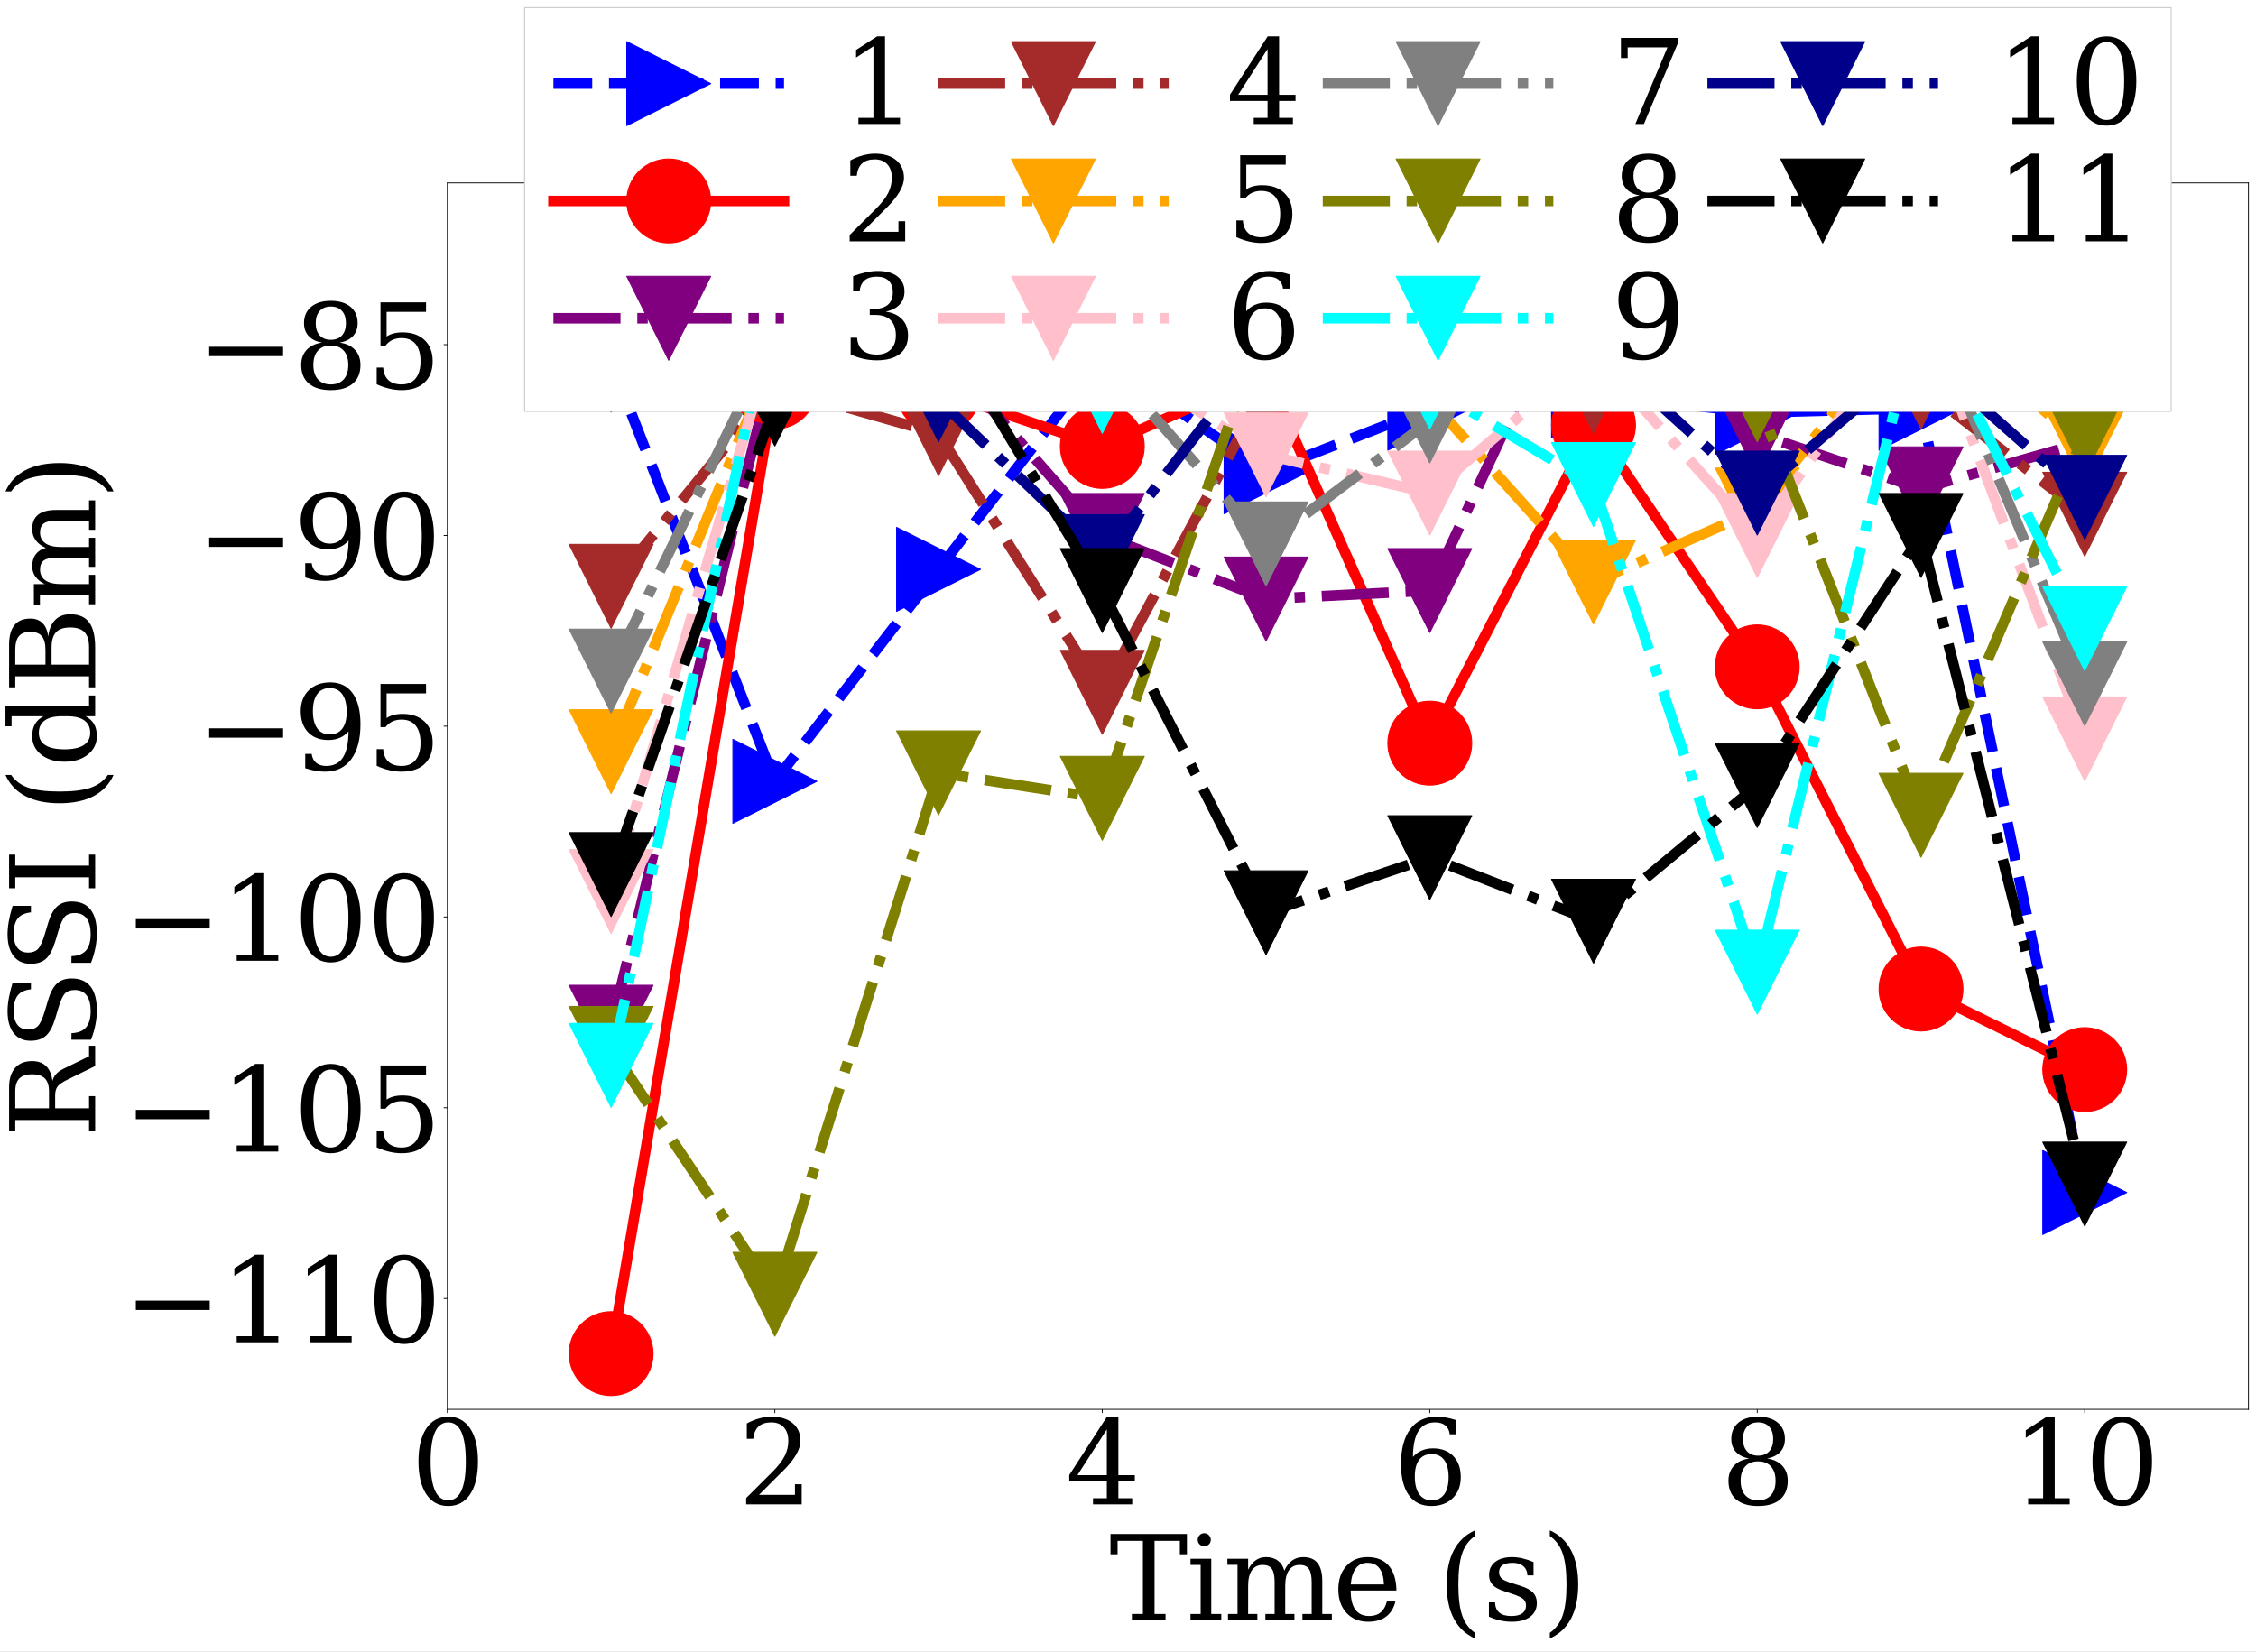 <?xml version="1.0" encoding="utf-8" standalone="no"?>
<!DOCTYPE svg PUBLIC "-//W3C//DTD SVG 1.1//EN"
  "http://www.w3.org/Graphics/SVG/1.1/DTD/svg11.dtd">
<svg xmlns:xlink="http://www.w3.org/1999/xlink" width="2152.303pt" height="1575.954pt" viewBox="0 0 2152.303 1575.954" xmlns="http://www.w3.org/2000/svg" version="1.1">
 <rect x="0" y="0" width="2152.303" height="1575.954" fill="#333333" stroke="none"/>
 <defs>
  <style type="text/css">*{stroke-linejoin: round; stroke-linecap: butt}</style>
 </defs>
 <g id="figure_1">
  <g id="patch_1">
   <path d="M 0 1575.954 
L 2152.303 1575.954 
L 2152.303 0 
L 0 0 
z
" style="fill: #ffffff; stroke: #ffffff; stroke-linejoin: miter"/>
  </g>
  <g id="axes_1">
   <g id="patch_2">
    <path d="M 426.798 1344.835 
L 2145.103 1344.835 
L 2145.103 174.554 
L 426.798 174.554 
z
" style="fill: #ffffff"/>
   </g>
   <g id="matplotlib.axis_1">
    <g id="xtick_1">
     <g id="line2d_1">
      <defs>
       <path id="m1602eb614c" d="M 0 0 
L 0 3.5 
" style="stroke: #000000; stroke-width: 0.8"/>
      </defs>
      <g>
       <use xlink:href="#m1602eb614c" x="426.798" y="1344.835" style="stroke: #000000; stroke-width: 0.8"/>
      </g>
     </g>
     <g id="text_1">
      <!-- 0 -->
      <g transform="translate(391.805 1435.418) scale(1.1 -1.1)">
       <defs>
        <path id="DejaVuSerif-30" d="M 2034 219 
Q 2513 219 2750 744 
Q 2988 1269 2988 2328 
Q 2988 3391 2750 3916 
Q 2513 4441 2034 4441 
Q 1556 4441 1318 3916 
Q 1081 3391 1081 2328 
Q 1081 1269 1318 744 
Q 1556 219 2034 219 
z
M 2034 -91 
Q 1275 -91 848 546 
Q 422 1184 422 2328 
Q 422 3475 848 4112 
Q 1275 4750 2034 4750 
Q 2797 4750 3222 4112 
Q 3647 3475 3647 2328 
Q 3647 1184 3222 546 
Q 2797 -91 2034 -91 
z
" transform="scale(0.016)"/>
       </defs>
       <use xlink:href="#DejaVuSerif-30"/>
      </g>
     </g>
    </g>
    <g id="xtick_2">
     <g id="line2d_2">
      <g>
       <use xlink:href="#m1602eb614c" x="739.218" y="1344.835" style="stroke: #000000; stroke-width: 0.8"/>
      </g>
     </g>
     <g id="text_2">
      <!-- 2 -->
      <g transform="translate(704.224 1435.418) scale(1.1 -1.1)">
       <defs>
        <path id="DejaVuSerif-32" d="M 819 3553 
L 469 3553 
L 469 4384 
Q 803 4563 1142 4656 
Q 1481 4750 1806 4750 
Q 2534 4750 2956 4397 
Q 3378 4044 3378 3438 
Q 3378 2753 2422 1800 
Q 2347 1728 2309 1691 
L 1131 513 
L 3078 513 
L 3078 1088 
L 3444 1088 
L 3444 0 
L 434 0 
L 434 341 
L 1850 1753 
Q 2319 2222 2519 2614 
Q 2719 3006 2719 3438 
Q 2719 3909 2473 4175 
Q 2228 4441 1797 4441 
Q 1350 4441 1106 4219 
Q 863 3997 819 3553 
z
" transform="scale(0.016)"/>
       </defs>
       <use xlink:href="#DejaVuSerif-32"/>
      </g>
     </g>
    </g>
    <g id="xtick_3">
     <g id="line2d_3">
      <g>
       <use xlink:href="#m1602eb614c" x="1051.637" y="1344.835" style="stroke: #000000; stroke-width: 0.8"/>
      </g>
     </g>
     <g id="text_3">
      <!-- 4 -->
      <g transform="translate(1016.643 1435.418) scale(1.1 -1.1)">
       <defs>
        <path id="DejaVuSerif-34" d="M 2234 1581 
L 2234 4063 
L 641 1581 
L 2234 1581 
z
M 3609 0 
L 1484 0 
L 1484 331 
L 2234 331 
L 2234 1247 
L 197 1247 
L 197 1588 
L 2241 4750 
L 2859 4750 
L 2859 1581 
L 3750 1581 
L 3750 1247 
L 2859 1247 
L 2859 331 
L 3609 331 
L 3609 0 
z
" transform="scale(0.016)"/>
       </defs>
       <use xlink:href="#DejaVuSerif-34"/>
      </g>
     </g>
    </g>
    <g id="xtick_4">
     <g id="line2d_4">
      <g>
       <use xlink:href="#m1602eb614c" x="1364.056" y="1344.835" style="stroke: #000000; stroke-width: 0.8"/>
      </g>
     </g>
     <g id="text_4">
      <!-- 6 -->
      <g transform="translate(1329.062 1435.418) scale(1.1 -1.1)">
       <defs>
        <path id="DejaVuSerif-36" d="M 2094 219 
Q 2534 219 2771 542 
Q 3009 866 3009 1472 
Q 3009 2078 2771 2401 
Q 2534 2725 2094 2725 
Q 1647 2725 1412 2412 
Q 1178 2100 1178 1509 
Q 1178 888 1415 553 
Q 1653 219 2094 219 
z
M 1075 2569 
Q 1288 2803 1556 2918 
Q 1825 3034 2163 3034 
Q 2859 3034 3264 2615 
Q 3669 2197 3669 1472 
Q 3669 763 3233 336 
Q 2797 -91 2069 -91 
Q 1278 -91 853 498 
Q 428 1088 428 2181 
Q 428 3406 931 4078 
Q 1434 4750 2350 4750 
Q 2597 4750 2869 4703 
Q 3141 4656 3425 4563 
L 3425 3794 
L 3072 3794 
Q 3034 4109 2831 4275 
Q 2628 4441 2284 4441 
Q 1678 4441 1381 3981 
Q 1084 3522 1075 2569 
z
" transform="scale(0.016)"/>
       </defs>
       <use xlink:href="#DejaVuSerif-36"/>
      </g>
     </g>
    </g>
    <g id="xtick_5">
     <g id="line2d_5">
      <g>
       <use xlink:href="#m1602eb614c" x="1676.475" y="1344.835" style="stroke: #000000; stroke-width: 0.8"/>
      </g>
     </g>
     <g id="text_5">
      <!-- 8 -->
      <g transform="translate(1641.481 1435.418) scale(1.1 -1.1)">
       <defs>
        <path id="DejaVuSerif-38" d="M 2981 1275 
Q 2981 1775 2732 2051 
Q 2484 2328 2034 2328 
Q 1584 2328 1336 2051 
Q 1088 1775 1088 1275 
Q 1088 772 1336 495 
Q 1584 219 2034 219 
Q 2484 219 2732 495 
Q 2981 772 2981 1275 
z
M 2853 3541 
Q 2853 3966 2637 4203 
Q 2422 4441 2034 4441 
Q 1650 4441 1433 4203 
Q 1216 3966 1216 3541 
Q 1216 3113 1433 2875 
Q 1650 2638 2034 2638 
Q 2422 2638 2637 2875 
Q 2853 3113 2853 3541 
z
M 2516 2484 
Q 3047 2413 3344 2092 
Q 3641 1772 3641 1275 
Q 3641 619 3225 264 
Q 2809 -91 2034 -91 
Q 1263 -91 845 264 
Q 428 619 428 1275 
Q 428 1772 725 2092 
Q 1022 2413 1556 2484 
Q 1084 2569 832 2842 
Q 581 3116 581 3541 
Q 581 4103 968 4426 
Q 1356 4750 2034 4750 
Q 2713 4750 3100 4426 
Q 3488 4103 3488 3541 
Q 3488 3116 3236 2842 
Q 2984 2569 2516 2484 
z
" transform="scale(0.016)"/>
       </defs>
       <use xlink:href="#DejaVuSerif-38"/>
      </g>
     </g>
    </g>
    <g id="xtick_6">
     <g id="line2d_6">
      <g>
       <use xlink:href="#m1602eb614c" x="1988.894" y="1344.835" style="stroke: #000000; stroke-width: 0.8"/>
      </g>
     </g>
     <g id="text_6">
      <!-- 10 -->
      <g transform="translate(1918.906 1435.418) scale(1.1 -1.1)">
       <defs>
        <path id="DejaVuSerif-31" d="M 909 0 
L 909 331 
L 1722 331 
L 1722 4213 
L 781 3603 
L 781 4013 
L 1919 4750 
L 2350 4750 
L 2350 331 
L 3163 331 
L 3163 0 
L 909 0 
z
" transform="scale(0.016)"/>
       </defs>
       <use xlink:href="#DejaVuSerif-31"/>
       <use xlink:href="#DejaVuSerif-30" x="63.623"/>
      </g>
     </g>
    </g>
    <g id="text_7">
     <!-- Time (s) -->
     <g transform="translate(1058.345 1545.878) scale(1.1 -1.1)">
      <defs>
       <path id="DejaVuSerif-54" d="M 1222 0 
L 1222 331 
L 1819 331 
L 1819 4294 
L 447 4294 
L 447 3566 
L 63 3566 
L 63 4666 
L 4206 4666 
L 4206 3566 
L 3822 3566 
L 3822 4294 
L 2450 4294 
L 2450 331 
L 3047 331 
L 3047 0 
L 1222 0 
z
" transform="scale(0.016)"/>
       <path id="DejaVuSerif-69" d="M 622 4353 
Q 622 4497 726 4603 
Q 831 4709 978 4709 
Q 1122 4709 1226 4603 
Q 1331 4497 1331 4353 
Q 1331 4206 1228 4103 
Q 1125 4000 978 4000 
Q 831 4000 726 4103 
Q 622 4206 622 4353 
z
M 1356 331 
L 1900 331 
L 1900 0 
L 231 0 
L 231 331 
L 781 331 
L 781 2988 
L 231 2988 
L 231 3322 
L 1356 3322 
L 1356 331 
z
" transform="scale(0.016)"/>
       <path id="DejaVuSerif-6d" d="M 3316 2675 
Q 3481 3041 3739 3227 
Q 3997 3413 4341 3413 
Q 4863 3413 5119 3089 
Q 5375 2766 5375 2113 
L 5375 331 
L 5894 331 
L 5894 0 
L 4300 0 
L 4300 331 
L 4800 331 
L 4800 2047 
Q 4800 2556 4650 2772 
Q 4500 2988 4153 2988 
Q 3769 2988 3567 2697 
Q 3366 2406 3366 1850 
L 3366 331 
L 3866 331 
L 3866 0 
L 2291 0 
L 2291 331 
L 2791 331 
L 2791 2069 
Q 2791 2566 2641 2777 
Q 2491 2988 2144 2988 
Q 1759 2988 1557 2697 
Q 1356 2406 1356 1850 
L 1356 331 
L 1856 331 
L 1856 0 
L 263 0 
L 263 331 
L 781 331 
L 781 2994 
L 231 2994 
L 231 3322 
L 1356 3322 
L 1356 2731 
Q 1516 3063 1762 3238 
Q 2009 3413 2322 3413 
Q 2709 3413 2968 3220 
Q 3228 3028 3316 2675 
z
" transform="scale(0.016)"/>
       <path id="DejaVuSerif-65" d="M 3469 1600 
L 991 1600 
L 991 1575 
Q 991 903 1244 561 
Q 1497 219 1991 219 
Q 2369 219 2611 417 
Q 2853 616 2950 1006 
L 3413 1006 
Q 3275 459 2904 184 
Q 2534 -91 1931 -91 
Q 1203 -91 761 389 
Q 319 869 319 1663 
Q 319 2450 753 2931 
Q 1188 3413 1894 3413 
Q 2647 3413 3050 2948 
Q 3453 2484 3469 1600 
z
M 2791 1931 
Q 2772 2513 2545 2808 
Q 2319 3103 1894 3103 
Q 1497 3103 1269 2806 
Q 1041 2509 991 1931 
L 2791 1931 
z
" transform="scale(0.016)"/>
       <path id="DejaVuSerif-20" transform="scale(0.016)"/>
       <path id="DejaVuSerif-28" d="M 2041 -997 
Q 1281 -656 893 83 
Q 506 822 506 1931 
Q 506 3044 893 3783 
Q 1281 4522 2041 4863 
L 2041 4556 
Q 1559 4225 1350 3623 
Q 1141 3022 1141 1931 
Q 1141 844 1350 242 
Q 1559 -359 2041 -691 
L 2041 -997 
z
" transform="scale(0.016)"/>
       <path id="DejaVuSerif-73" d="M 359 184 
L 359 959 
L 691 959 
Q 703 588 923 403 
Q 1144 219 1575 219 
Q 1963 219 2166 364 
Q 2369 509 2369 788 
Q 2369 1006 2220 1140 
Q 2072 1275 1594 1428 
L 1178 1569 
Q 750 1706 558 1912 
Q 366 2119 366 2438 
Q 366 2894 700 3153 
Q 1034 3413 1625 3413 
Q 1888 3413 2178 3344 
Q 2469 3275 2778 3144 
L 2778 2419 
L 2447 2419 
Q 2434 2741 2221 2922 
Q 2009 3103 1644 3103 
Q 1281 3103 1095 2975 
Q 909 2847 909 2591 
Q 909 2381 1050 2254 
Q 1191 2128 1613 1997 
L 2069 1856 
Q 2541 1709 2748 1489 
Q 2956 1269 2956 922 
Q 2956 450 2595 179 
Q 2234 -91 1600 -91 
Q 1278 -91 972 -22 
Q 666 47 359 184 
z
" transform="scale(0.016)"/>
       <path id="DejaVuSerif-29" d="M 453 -997 
L 453 -691 
Q 934 -359 1145 242 
Q 1356 844 1356 1931 
Q 1356 3022 1145 3623 
Q 934 4225 453 4556 
L 453 4863 
Q 1216 4522 1603 3783 
Q 1991 3044 1991 1931 
Q 1991 822 1603 83 
Q 1216 -656 453 -997 
z
" transform="scale(0.016)"/>
      </defs>
      <use xlink:href="#DejaVuSerif-54"/>
      <use xlink:href="#DejaVuSerif-69" x="66.699"/>
      <use xlink:href="#DejaVuSerif-6d" x="98.682"/>
      <use xlink:href="#DejaVuSerif-65" x="193.506"/>
      <use xlink:href="#DejaVuSerif-20" x="252.686"/>
      <use xlink:href="#DejaVuSerif-28" x="284.473"/>
      <use xlink:href="#DejaVuSerif-73" x="323.486"/>
      <use xlink:href="#DejaVuSerif-29" x="374.805"/>
     </g>
    </g>
   </g>
   <g id="matplotlib.axis_2">
    <g id="ytick_1">
     <g id="line2d_7">
      <defs>
       <path id="m11d3e3a247" d="M 0 0 
L -3.5 0 
" style="stroke: #000000; stroke-width: 0.8"/>
      </defs>
      <g>
       <use xlink:href="#m11d3e3a247" x="426.798" y="1239.053" style="stroke: #000000; stroke-width: 0.8"/>
      </g>
     </g>
     <g id="text_8">
      <!-- −110 -->
      <g transform="translate(117.659 1280.844) scale(1.1 -1.1)">
       <defs>
        <path id="DejaVuSerif-2212" d="M 678 2259 
L 4684 2259 
L 4684 1753 
L 678 1753 
L 678 2259 
z
" transform="scale(0.016)"/>
       </defs>
       <use xlink:href="#DejaVuSerif-2212"/>
       <use xlink:href="#DejaVuSerif-31" x="83.789"/>
       <use xlink:href="#DejaVuSerif-31" x="147.412"/>
       <use xlink:href="#DejaVuSerif-30" x="211.035"/>
      </g>
     </g>
    </g>
    <g id="ytick_2">
     <g id="line2d_8">
      <g>
       <use xlink:href="#m11d3e3a247" x="426.798" y="1057.018" style="stroke: #000000; stroke-width: 0.8"/>
      </g>
     </g>
     <g id="text_9">
      <!-- −105 -->
      <g transform="translate(117.659 1098.81) scale(1.1 -1.1)">
       <defs>
        <path id="DejaVuSerif-35" d="M 3219 4666 
L 3219 4153 
L 1081 4153 
L 1081 2816 
Q 1244 2928 1461 2984 
Q 1678 3041 1947 3041 
Q 2703 3041 3140 2622 
Q 3578 2203 3578 1478 
Q 3578 738 3136 323 
Q 2694 -91 1894 -91 
Q 1572 -91 1234 -12 
Q 897 66 544 225 
L 544 1131 
L 897 1131 
Q 925 688 1179 453 
Q 1434 219 1894 219 
Q 2388 219 2653 544 
Q 2919 869 2919 1478 
Q 2919 2084 2655 2407 
Q 2391 2731 1894 2731 
Q 1613 2731 1398 2631 
Q 1184 2531 1019 2322 
L 750 2322 
L 750 4666 
L 3219 4666 
z
" transform="scale(0.016)"/>
       </defs>
       <use xlink:href="#DejaVuSerif-2212"/>
       <use xlink:href="#DejaVuSerif-31" x="83.789"/>
       <use xlink:href="#DejaVuSerif-30" x="147.412"/>
       <use xlink:href="#DejaVuSerif-35" x="211.035"/>
      </g>
     </g>
    </g>
    <g id="ytick_3">
     <g id="line2d_9">
      <g>
       <use xlink:href="#m11d3e3a247" x="426.798" y="874.983" style="stroke: #000000; stroke-width: 0.8"/>
      </g>
     </g>
     <g id="text_10">
      <!-- −100 -->
      <g transform="translate(117.659 916.775) scale(1.1 -1.1)">
       <use xlink:href="#DejaVuSerif-2212"/>
       <use xlink:href="#DejaVuSerif-31" x="83.789"/>
       <use xlink:href="#DejaVuSerif-30" x="147.412"/>
       <use xlink:href="#DejaVuSerif-30" x="211.035"/>
      </g>
     </g>
    </g>
    <g id="ytick_4">
     <g id="line2d_10">
      <g>
       <use xlink:href="#m11d3e3a247" x="426.798" y="692.948" style="stroke: #000000; stroke-width: 0.8"/>
      </g>
     </g>
     <g id="text_11">
      <!-- −95 -->
      <g transform="translate(187.647 734.74) scale(1.1 -1.1)">
       <defs>
        <path id="DejaVuSerif-39" d="M 2994 2091 
Q 2784 1856 2512 1740 
Q 2241 1625 1900 1625 
Q 1206 1625 804 2044 
Q 403 2463 403 3188 
Q 403 3897 839 4323 
Q 1275 4750 2003 4750 
Q 2794 4750 3217 4161 
Q 3641 3572 3641 2478 
Q 3641 1253 3137 581 
Q 2634 -91 1722 -91 
Q 1475 -91 1203 -44 
Q 931 3 647 97 
L 647 872 
L 997 872 
Q 1038 556 1241 387 
Q 1444 219 1784 219 
Q 2391 219 2687 676 
Q 2984 1134 2994 2091 
z
M 1978 4441 
Q 1534 4441 1298 4117 
Q 1063 3794 1063 3188 
Q 1063 2581 1298 2256 
Q 1534 1931 1978 1931 
Q 2422 1931 2658 2245 
Q 2894 2559 2894 3150 
Q 2894 3772 2656 4106 
Q 2419 4441 1978 4441 
z
" transform="scale(0.016)"/>
       </defs>
       <use xlink:href="#DejaVuSerif-2212"/>
       <use xlink:href="#DejaVuSerif-39" x="83.789"/>
       <use xlink:href="#DejaVuSerif-35" x="147.412"/>
      </g>
     </g>
    </g>
    <g id="ytick_5">
     <g id="line2d_11">
      <g>
       <use xlink:href="#m11d3e3a247" x="426.798" y="510.914" style="stroke: #000000; stroke-width: 0.8"/>
      </g>
     </g>
     <g id="text_12">
      <!-- −90 -->
      <g transform="translate(187.647 552.705) scale(1.1 -1.1)">
       <use xlink:href="#DejaVuSerif-2212"/>
       <use xlink:href="#DejaVuSerif-39" x="83.789"/>
       <use xlink:href="#DejaVuSerif-30" x="147.412"/>
      </g>
     </g>
    </g>
    <g id="ytick_6">
     <g id="line2d_12">
      <g>
       <use xlink:href="#m11d3e3a247" x="426.798" y="328.879" style="stroke: #000000; stroke-width: 0.8"/>
      </g>
     </g>
     <g id="text_13">
      <!-- −85 -->
      <g transform="translate(187.647 370.67) scale(1.1 -1.1)">
       <use xlink:href="#DejaVuSerif-2212"/>
       <use xlink:href="#DejaVuSerif-38" x="83.789"/>
       <use xlink:href="#DejaVuSerif-35" x="147.412"/>
      </g>
     </g>
    </g>
    <g id="text_14">
     <!-- RSSI (dBm) -->
     <g transform="translate(90.783 1085.398) rotate(-90) scale(1.1 -1.1)">
      <defs>
       <path id="DejaVuSerif-52" d="M 3066 2316 
Q 3284 2256 3442 2114 
Q 3600 1972 3725 1716 
L 4403 331 
L 4972 331 
L 4972 0 
L 3872 0 
L 3144 1484 
Q 2934 1916 2759 2042 
Q 2584 2169 2278 2169 
L 1581 2169 
L 1581 331 
L 2241 331 
L 2241 0 
L 353 0 
L 353 331 
L 947 331 
L 947 4331 
L 353 4331 
L 353 4666 
L 2719 4666 
Q 3400 4666 3770 4341 
Q 4141 4016 4141 3419 
Q 4141 2938 3870 2661 
Q 3600 2384 3066 2316 
z
M 1581 2503 
L 2503 2503 
Q 2975 2503 3200 2726 
Q 3425 2950 3425 3419 
Q 3425 3888 3200 4109 
Q 2975 4331 2503 4331 
L 1581 4331 
L 1581 2503 
z
" transform="scale(0.016)"/>
       <path id="DejaVuSerif-53" d="M 594 225 
L 594 1288 
L 953 1284 
Q 969 753 1261 498 
Q 1553 244 2150 244 
Q 2706 244 2998 464 
Q 3291 684 3291 1106 
Q 3291 1444 3114 1625 
Q 2938 1806 2369 1978 
L 1753 2163 
Q 1084 2366 811 2669 
Q 538 2972 538 3500 
Q 538 4094 959 4422 
Q 1381 4750 2144 4750 
Q 2469 4750 2856 4679 
Q 3244 4609 3681 4475 
L 3681 3481 
L 3328 3481 
Q 3275 3975 2998 4195 
Q 2722 4416 2156 4416 
Q 1663 4416 1405 4214 
Q 1147 4013 1147 3628 
Q 1147 3294 1340 3103 
Q 1534 2913 2163 2725 
L 2741 2553 
Q 3375 2363 3645 2067 
Q 3916 1772 3916 1275 
Q 3916 597 3481 253 
Q 3047 -91 2188 -91 
Q 1803 -91 1404 -12 
Q 1006 66 594 225 
z
" transform="scale(0.016)"/>
       <path id="DejaVuSerif-49" d="M 1581 331 
L 2175 331 
L 2175 0 
L 353 0 
L 353 331 
L 947 331 
L 947 4331 
L 353 4331 
L 353 4666 
L 2175 4666 
L 2175 4331 
L 1581 4331 
L 1581 331 
z
" transform="scale(0.016)"/>
       <path id="DejaVuSerif-64" d="M 3359 331 
L 3909 331 
L 3909 0 
L 2784 0 
L 2784 519 
Q 2616 206 2355 57 
Q 2094 -91 1709 -91 
Q 1097 -91 708 395 
Q 319 881 319 1663 
Q 319 2444 706 2928 
Q 1094 3413 1709 3413 
Q 2094 3413 2355 3264 
Q 2616 3116 2784 2803 
L 2784 4531 
L 2241 4531 
L 2241 4863 
L 3359 4863 
L 3359 331 
z
M 2784 1497 
L 2784 1825 
Q 2784 2422 2554 2737 
Q 2325 3053 1888 3053 
Q 1444 3053 1217 2703 
Q 991 2353 991 1663 
Q 991 975 1217 622 
Q 1444 269 1888 269 
Q 2325 269 2554 583 
Q 2784 897 2784 1497 
z
" transform="scale(0.016)"/>
       <path id="DejaVuSerif-42" d="M 1581 331 
L 2516 331 
Q 3078 331 3337 575 
Q 3597 819 3597 1350 
Q 3597 1878 3339 2120 
Q 3081 2363 2516 2363 
L 1581 2363 
L 1581 331 
z
M 1581 2694 
L 2375 2694 
Q 2888 2694 3123 2891 
Q 3359 3088 3359 3513 
Q 3359 3941 3123 4136 
Q 2888 4331 2375 4331 
L 1581 4331 
L 1581 2694 
z
M 353 0 
L 353 331 
L 947 331 
L 947 4331 
L 353 4331 
L 353 4666 
L 2656 4666 
Q 3363 4666 3720 4377 
Q 4078 4088 4078 3513 
Q 4078 3097 3829 2850 
Q 3581 2603 3103 2547 
Q 3697 2472 4005 2167 
Q 4313 1863 4313 1350 
Q 4313 656 3875 328 
Q 3438 0 2509 0 
L 353 0 
z
" transform="scale(0.016)"/>
      </defs>
      <use xlink:href="#DejaVuSerif-52"/>
      <use xlink:href="#DejaVuSerif-53" x="75.293"/>
      <use xlink:href="#DejaVuSerif-53" x="142.049"/>
      <use xlink:href="#DejaVuSerif-49" x="210.555"/>
      <use xlink:href="#DejaVuSerif-20" x="250.057"/>
      <use xlink:href="#DejaVuSerif-28" x="281.844"/>
      <use xlink:href="#DejaVuSerif-64" x="320.857"/>
      <use xlink:href="#DejaVuSerif-42" x="384.871"/>
      <use xlink:href="#DejaVuSerif-6d" x="458.357"/>
      <use xlink:href="#DejaVuSerif-29" x="553.182"/>
     </g>
    </g>
   </g>
   <g id="line2d_13">
    <path d="M 583.008 345.06 
L 739.218 745.536 
L 895.427 543.275 
L 1051.637 341.014 
L 1207.846 450.235 
L 1364.056 389.557 
L 1520.265 377.421 
L 1676.475 393.602 
L 1832.684 389.557 
L 1988.894 1137.922 
" clip-path="url(#p95c61afa05)" style="fill: none; stroke-dasharray: 37,16; stroke-dashoffset: 0; stroke: #0000ff; stroke-width: 10"/>
    <defs>
     <path id="m674e0b5cef" d="M 40 0 
L -40 -40 
L -40 40 
z
" style="stroke: #0000ff; stroke-linejoin: miter"/>
    </defs>
    <g clip-path="url(#p95c61afa05)">
     <use xlink:href="#m674e0b5cef" x="583.008" y="345.06" style="fill: #0000ff; stroke: #0000ff; stroke-linejoin: miter"/>
     <use xlink:href="#m674e0b5cef" x="739.218" y="745.536" style="fill: #0000ff; stroke: #0000ff; stroke-linejoin: miter"/>
     <use xlink:href="#m674e0b5cef" x="895.427" y="543.275" style="fill: #0000ff; stroke: #0000ff; stroke-linejoin: miter"/>
     <use xlink:href="#m674e0b5cef" x="1051.637" y="341.014" style="fill: #0000ff; stroke: #0000ff; stroke-linejoin: miter"/>
     <use xlink:href="#m674e0b5cef" x="1207.846" y="450.235" style="fill: #0000ff; stroke: #0000ff; stroke-linejoin: miter"/>
     <use xlink:href="#m674e0b5cef" x="1364.056" y="389.557" style="fill: #0000ff; stroke: #0000ff; stroke-linejoin: miter"/>
     <use xlink:href="#m674e0b5cef" x="1520.265" y="377.421" style="fill: #0000ff; stroke: #0000ff; stroke-linejoin: miter"/>
     <use xlink:href="#m674e0b5cef" x="1676.475" y="393.602" style="fill: #0000ff; stroke: #0000ff; stroke-linejoin: miter"/>
     <use xlink:href="#m674e0b5cef" x="1832.684" y="389.557" style="fill: #0000ff; stroke: #0000ff; stroke-linejoin: miter"/>
     <use xlink:href="#m674e0b5cef" x="1988.894" y="1137.922" style="fill: #0000ff; stroke: #0000ff; stroke-linejoin: miter"/>
    </g>
   </g>
   <g id="line2d_14">
    <path d="M 583.008 1291.641 
L 739.218 369.331 
L 895.427 373.376 
L 1051.637 425.964 
L 1207.846 357.195 
L 1364.056 709.129 
L 1520.265 405.738 
L 1676.475 636.315 
L 1832.684 943.752 
L 1988.894 1020.611 
" clip-path="url(#p95c61afa05)" style="fill: none; stroke: #ff0000; stroke-width: 10; stroke-linecap: square"/>
    <defs>
     <path id="m186d0e078c" d="M 0 40 
C 10.608 40 20.783 35.785 28.284 28.284 
C 35.785 20.783 40 10.608 40 0 
C 40 -10.608 35.785 -20.783 28.284 -28.284 
C 20.783 -35.785 10.608 -40 0 -40 
C -10.608 -40 -20.783 -35.785 -28.284 -28.284 
C -35.785 -20.783 -40 -10.608 -40 0 
C -40 10.608 -35.785 20.783 -28.284 28.284 
C -20.783 35.785 -10.608 40 0 40 
z
" style="stroke: #ff0000"/>
    </defs>
    <g clip-path="url(#p95c61afa05)">
     <use xlink:href="#m186d0e078c" x="583.008" y="1291.641" style="fill: #ff0000; stroke: #ff0000"/>
     <use xlink:href="#m186d0e078c" x="739.218" y="369.331" style="fill: #ff0000; stroke: #ff0000"/>
     <use xlink:href="#m186d0e078c" x="895.427" y="373.376" style="fill: #ff0000; stroke: #ff0000"/>
     <use xlink:href="#m186d0e078c" x="1051.637" y="425.964" style="fill: #ff0000; stroke: #ff0000"/>
     <use xlink:href="#m186d0e078c" x="1207.846" y="357.195" style="fill: #ff0000; stroke: #ff0000"/>
     <use xlink:href="#m186d0e078c" x="1364.056" y="709.129" style="fill: #ff0000; stroke: #ff0000"/>
     <use xlink:href="#m186d0e078c" x="1520.265" y="405.738" style="fill: #ff0000; stroke: #ff0000"/>
     <use xlink:href="#m186d0e078c" x="1676.475" y="636.315" style="fill: #ff0000; stroke: #ff0000"/>
     <use xlink:href="#m186d0e078c" x="1832.684" y="943.752" style="fill: #ff0000; stroke: #ff0000"/>
     <use xlink:href="#m186d0e078c" x="1988.894" y="1020.611" style="fill: #ff0000; stroke: #ff0000"/>
    </g>
   </g>
   <g id="line2d_15">
    <path d="M 583.008 980.159 
L 739.218 341.014 
L 895.427 332.924 
L 1051.637 510.914 
L 1207.846 571.592 
L 1364.056 563.501 
L 1520.265 227.748 
L 1676.475 413.828 
L 1832.684 466.416 
L 1988.894 421.919 
" clip-path="url(#p95c61afa05)" style="fill: none; stroke-dasharray: 64,16,10,16; stroke-dashoffset: 0; stroke: #800080; stroke-width: 10"/>
    <defs>
     <path id="mca05460247" d="M -0 40 
L 40 -40 
L -40 -40 
z
" style="stroke: #800080; stroke-linejoin: miter"/>
    </defs>
    <g clip-path="url(#p95c61afa05)">
     <use xlink:href="#mca05460247" x="583.008" y="980.159" style="fill: #800080; stroke: #800080; stroke-linejoin: miter"/>
     <use xlink:href="#mca05460247" x="739.218" y="341.014" style="fill: #800080; stroke: #800080; stroke-linejoin: miter"/>
     <use xlink:href="#mca05460247" x="895.427" y="332.924" style="fill: #800080; stroke: #800080; stroke-linejoin: miter"/>
     <use xlink:href="#mca05460247" x="1051.637" y="510.914" style="fill: #800080; stroke: #800080; stroke-linejoin: miter"/>
     <use xlink:href="#mca05460247" x="1207.846" y="571.592" style="fill: #800080; stroke: #800080; stroke-linejoin: miter"/>
     <use xlink:href="#mca05460247" x="1364.056" y="563.501" style="fill: #800080; stroke: #800080; stroke-linejoin: miter"/>
     <use xlink:href="#mca05460247" x="1520.265" y="227.748" style="fill: #800080; stroke: #800080; stroke-linejoin: miter"/>
     <use xlink:href="#mca05460247" x="1676.475" y="413.828" style="fill: #800080; stroke: #800080; stroke-linejoin: miter"/>
     <use xlink:href="#mca05460247" x="1832.684" y="466.416" style="fill: #800080; stroke: #800080; stroke-linejoin: miter"/>
     <use xlink:href="#mca05460247" x="1988.894" y="421.919" style="fill: #800080; stroke: #800080; stroke-linejoin: miter"/>
    </g>
   </g>
   <g id="line2d_16">
    <path d="M 583.008 559.456 
L 739.218 369.331 
L 895.427 413.828 
L 1051.637 660.587 
L 1207.846 369.331 
L 1364.056 373.376 
L 1520.265 373.376 
L 1676.475 361.24 
L 1832.684 369.331 
L 1988.894 490.687 
" clip-path="url(#p95c61afa05)" style="fill: none; stroke-dasharray: 64,16,10,16; stroke-dashoffset: 0; stroke: #a52a2a; stroke-width: 10"/>
    <defs>
     <path id="m151a2467e7" d="M -0 40 
L 40 -40 
L -40 -40 
z
" style="stroke: #a52a2a; stroke-linejoin: miter"/>
    </defs>
    <g clip-path="url(#p95c61afa05)">
     <use xlink:href="#m151a2467e7" x="583.008" y="559.456" style="fill: #a52a2a; stroke: #a52a2a; stroke-linejoin: miter"/>
     <use xlink:href="#m151a2467e7" x="739.218" y="369.331" style="fill: #a52a2a; stroke: #a52a2a; stroke-linejoin: miter"/>
     <use xlink:href="#m151a2467e7" x="895.427" y="413.828" style="fill: #a52a2a; stroke: #a52a2a; stroke-linejoin: miter"/>
     <use xlink:href="#m151a2467e7" x="1051.637" y="660.587" style="fill: #a52a2a; stroke: #a52a2a; stroke-linejoin: miter"/>
     <use xlink:href="#m151a2467e7" x="1207.846" y="369.331" style="fill: #a52a2a; stroke: #a52a2a; stroke-linejoin: miter"/>
     <use xlink:href="#m151a2467e7" x="1364.056" y="373.376" style="fill: #a52a2a; stroke: #a52a2a; stroke-linejoin: miter"/>
     <use xlink:href="#m151a2467e7" x="1520.265" y="373.376" style="fill: #a52a2a; stroke: #a52a2a; stroke-linejoin: miter"/>
     <use xlink:href="#m151a2467e7" x="1676.475" y="361.24" style="fill: #a52a2a; stroke: #a52a2a; stroke-linejoin: miter"/>
     <use xlink:href="#m151a2467e7" x="1832.684" y="369.331" style="fill: #a52a2a; stroke: #a52a2a; stroke-linejoin: miter"/>
     <use xlink:href="#m151a2467e7" x="1988.894" y="490.687" style="fill: #a52a2a; stroke: #a52a2a; stroke-linejoin: miter"/>
    </g>
   </g>
   <g id="line2d_17">
    <path d="M 583.008 717.22 
L 739.218 336.969 
L 895.427 312.698 
L 1051.637 256.065 
L 1207.846 308.653 
L 1364.056 381.467 
L 1520.265 555.411 
L 1676.475 486.642 
L 1832.684 288.426 
L 1988.894 425.964 
" clip-path="url(#p95c61afa05)" style="fill: none; stroke-dasharray: 64,16,10,16; stroke-dashoffset: 0; stroke: #ffa500; stroke-width: 10"/>
    <defs>
     <path id="m6be1ae0330" d="M -0 40 
L 40 -40 
L -40 -40 
z
" style="stroke: #ffa500; stroke-linejoin: miter"/>
    </defs>
    <g clip-path="url(#p95c61afa05)">
     <use xlink:href="#m6be1ae0330" x="583.008" y="717.22" style="fill: #ffa500; stroke: #ffa500; stroke-linejoin: miter"/>
     <use xlink:href="#m6be1ae0330" x="739.218" y="336.969" style="fill: #ffa500; stroke: #ffa500; stroke-linejoin: miter"/>
     <use xlink:href="#m6be1ae0330" x="895.427" y="312.698" style="fill: #ffa500; stroke: #ffa500; stroke-linejoin: miter"/>
     <use xlink:href="#m6be1ae0330" x="1051.637" y="256.065" style="fill: #ffa500; stroke: #ffa500; stroke-linejoin: miter"/>
     <use xlink:href="#m6be1ae0330" x="1207.846" y="308.653" style="fill: #ffa500; stroke: #ffa500; stroke-linejoin: miter"/>
     <use xlink:href="#m6be1ae0330" x="1364.056" y="381.467" style="fill: #ffa500; stroke: #ffa500; stroke-linejoin: miter"/>
     <use xlink:href="#m6be1ae0330" x="1520.265" y="555.411" style="fill: #ffa500; stroke: #ffa500; stroke-linejoin: miter"/>
     <use xlink:href="#m6be1ae0330" x="1676.475" y="486.642" style="fill: #ffa500; stroke: #ffa500; stroke-linejoin: miter"/>
     <use xlink:href="#m6be1ae0330" x="1832.684" y="288.426" style="fill: #ffa500; stroke: #ffa500; stroke-linejoin: miter"/>
     <use xlink:href="#m6be1ae0330" x="1988.894" y="425.964" style="fill: #ffa500; stroke: #ffa500; stroke-linejoin: miter"/>
    </g>
   </g>
   <g id="line2d_18">
    <path d="M 583.008 850.712 
L 739.218 316.743 
L 895.427 252.02 
L 1051.637 332.924 
L 1207.846 434.054 
L 1364.056 470.461 
L 1520.265 336.969 
L 1676.475 510.914 
L 1832.684 288.426 
L 1988.894 705.084 
" clip-path="url(#p95c61afa05)" style="fill: none; stroke-dasharray: 64,16,10,16; stroke-dashoffset: 0; stroke: #ffc0cb; stroke-width: 10"/>
    <defs>
     <path id="mb8629e2ecd" d="M -0 40 
L 40 -40 
L -40 -40 
z
" style="stroke: #ffc0cb; stroke-linejoin: miter"/>
    </defs>
    <g clip-path="url(#p95c61afa05)">
     <use xlink:href="#mb8629e2ecd" x="583.008" y="850.712" style="fill: #ffc0cb; stroke: #ffc0cb; stroke-linejoin: miter"/>
     <use xlink:href="#mb8629e2ecd" x="739.218" y="316.743" style="fill: #ffc0cb; stroke: #ffc0cb; stroke-linejoin: miter"/>
     <use xlink:href="#mb8629e2ecd" x="895.427" y="252.02" style="fill: #ffc0cb; stroke: #ffc0cb; stroke-linejoin: miter"/>
     <use xlink:href="#mb8629e2ecd" x="1051.637" y="332.924" style="fill: #ffc0cb; stroke: #ffc0cb; stroke-linejoin: miter"/>
     <use xlink:href="#mb8629e2ecd" x="1207.846" y="434.054" style="fill: #ffc0cb; stroke: #ffc0cb; stroke-linejoin: miter"/>
     <use xlink:href="#mb8629e2ecd" x="1364.056" y="470.461" style="fill: #ffc0cb; stroke: #ffc0cb; stroke-linejoin: miter"/>
     <use xlink:href="#mb8629e2ecd" x="1520.265" y="336.969" style="fill: #ffc0cb; stroke: #ffc0cb; stroke-linejoin: miter"/>
     <use xlink:href="#mb8629e2ecd" x="1676.475" y="510.914" style="fill: #ffc0cb; stroke: #ffc0cb; stroke-linejoin: miter"/>
     <use xlink:href="#mb8629e2ecd" x="1832.684" y="288.426" style="fill: #ffc0cb; stroke: #ffc0cb; stroke-linejoin: miter"/>
     <use xlink:href="#mb8629e2ecd" x="1988.894" y="705.084" style="fill: #ffc0cb; stroke: #ffc0cb; stroke-linejoin: miter"/>
    </g>
   </g>
   <g id="line2d_19">
    <path d="M 583.008 640.361 
L 739.218 320.788 
L 895.427 320.788 
L 1051.637 341.014 
L 1207.846 519.004 
L 1364.056 401.693 
L 1520.265 341.014 
L 1676.475 247.974 
L 1832.684 280.336 
L 1988.894 652.496 
" clip-path="url(#p95c61afa05)" style="fill: none; stroke-dasharray: 64,16,10,16; stroke-dashoffset: 0; stroke: #808080; stroke-width: 10"/>
    <defs>
     <path id="m0bc2c7c90a" d="M -0 40 
L 40 -40 
L -40 -40 
z
" style="stroke: #808080; stroke-linejoin: miter"/>
    </defs>
    <g clip-path="url(#p95c61afa05)">
     <use xlink:href="#m0bc2c7c90a" x="583.008" y="640.361" style="fill: #808080; stroke: #808080; stroke-linejoin: miter"/>
     <use xlink:href="#m0bc2c7c90a" x="739.218" y="320.788" style="fill: #808080; stroke: #808080; stroke-linejoin: miter"/>
     <use xlink:href="#m0bc2c7c90a" x="895.427" y="320.788" style="fill: #808080; stroke: #808080; stroke-linejoin: miter"/>
     <use xlink:href="#m0bc2c7c90a" x="1051.637" y="341.014" style="fill: #808080; stroke: #808080; stroke-linejoin: miter"/>
     <use xlink:href="#m0bc2c7c90a" x="1207.846" y="519.004" style="fill: #808080; stroke: #808080; stroke-linejoin: miter"/>
     <use xlink:href="#m0bc2c7c90a" x="1364.056" y="401.693" style="fill: #808080; stroke: #808080; stroke-linejoin: miter"/>
     <use xlink:href="#m0bc2c7c90a" x="1520.265" y="341.014" style="fill: #808080; stroke: #808080; stroke-linejoin: miter"/>
     <use xlink:href="#m0bc2c7c90a" x="1676.475" y="247.974" style="fill: #808080; stroke: #808080; stroke-linejoin: miter"/>
     <use xlink:href="#m0bc2c7c90a" x="1832.684" y="280.336" style="fill: #808080; stroke: #808080; stroke-linejoin: miter"/>
     <use xlink:href="#m0bc2c7c90a" x="1988.894" y="652.496" style="fill: #808080; stroke: #808080; stroke-linejoin: miter"/>
    </g>
   </g>
   <g id="line2d_20">
    <path d="M 583.008 1000.385 
L 739.218 1235.008 
L 895.427 737.446 
L 1051.637 761.717 
L 1207.846 300.562 
L 1364.056 272.246 
L 1520.265 268.2 
L 1676.475 381.467 
L 1832.684 777.898 
L 1988.894 413.828 
" clip-path="url(#p95c61afa05)" style="fill: none; stroke-dasharray: 64,16,10,16; stroke-dashoffset: 0; stroke: #808000; stroke-width: 10"/>
    <defs>
     <path id="md6d4d1ba73" d="M -0 40 
L 40 -40 
L -40 -40 
z
" style="stroke: #808000; stroke-linejoin: miter"/>
    </defs>
    <g clip-path="url(#p95c61afa05)">
     <use xlink:href="#md6d4d1ba73" x="583.008" y="1000.385" style="fill: #808000; stroke: #808000; stroke-linejoin: miter"/>
     <use xlink:href="#md6d4d1ba73" x="739.218" y="1235.008" style="fill: #808000; stroke: #808000; stroke-linejoin: miter"/>
     <use xlink:href="#md6d4d1ba73" x="895.427" y="737.446" style="fill: #808000; stroke: #808000; stroke-linejoin: miter"/>
     <use xlink:href="#md6d4d1ba73" x="1051.637" y="761.717" style="fill: #808000; stroke: #808000; stroke-linejoin: miter"/>
     <use xlink:href="#md6d4d1ba73" x="1207.846" y="300.562" style="fill: #808000; stroke: #808000; stroke-linejoin: miter"/>
     <use xlink:href="#md6d4d1ba73" x="1364.056" y="272.246" style="fill: #808000; stroke: #808000; stroke-linejoin: miter"/>
     <use xlink:href="#md6d4d1ba73" x="1520.265" y="268.2" style="fill: #808000; stroke: #808000; stroke-linejoin: miter"/>
     <use xlink:href="#md6d4d1ba73" x="1676.475" y="381.467" style="fill: #808000; stroke: #808000; stroke-linejoin: miter"/>
     <use xlink:href="#md6d4d1ba73" x="1832.684" y="777.898" style="fill: #808000; stroke: #808000; stroke-linejoin: miter"/>
     <use xlink:href="#md6d4d1ba73" x="1988.894" y="413.828" style="fill: #808000; stroke: #808000; stroke-linejoin: miter"/>
    </g>
   </g>
   <g id="line2d_21">
    <path d="M 583.008 1016.566 
L 739.218 276.291 
L 895.427 324.833 
L 1051.637 373.376 
L 1207.846 320.788 
L 1364.056 369.331 
L 1520.265 462.371 
L 1676.475 927.571 
L 1832.684 288.426 
L 1988.894 599.908 
" clip-path="url(#p95c61afa05)" style="fill: none; stroke-dasharray: 64,16,10,16; stroke-dashoffset: 0; stroke: #00ffff; stroke-width: 10"/>
    <defs>
     <path id="m60635c6091" d="M -0 40 
L 40 -40 
L -40 -40 
z
" style="stroke: #00ffff; stroke-linejoin: miter"/>
    </defs>
    <g clip-path="url(#p95c61afa05)">
     <use xlink:href="#m60635c6091" x="583.008" y="1016.566" style="fill: #00ffff; stroke: #00ffff; stroke-linejoin: miter"/>
     <use xlink:href="#m60635c6091" x="739.218" y="276.291" style="fill: #00ffff; stroke: #00ffff; stroke-linejoin: miter"/>
     <use xlink:href="#m60635c6091" x="895.427" y="324.833" style="fill: #00ffff; stroke: #00ffff; stroke-linejoin: miter"/>
     <use xlink:href="#m60635c6091" x="1051.637" y="373.376" style="fill: #00ffff; stroke: #00ffff; stroke-linejoin: miter"/>
     <use xlink:href="#m60635c6091" x="1207.846" y="320.788" style="fill: #00ffff; stroke: #00ffff; stroke-linejoin: miter"/>
     <use xlink:href="#m60635c6091" x="1364.056" y="369.331" style="fill: #00ffff; stroke: #00ffff; stroke-linejoin: miter"/>
     <use xlink:href="#m60635c6091" x="1520.265" y="462.371" style="fill: #00ffff; stroke: #00ffff; stroke-linejoin: miter"/>
     <use xlink:href="#m60635c6091" x="1676.475" y="927.571" style="fill: #00ffff; stroke: #00ffff; stroke-linejoin: miter"/>
     <use xlink:href="#m60635c6091" x="1832.684" y="288.426" style="fill: #00ffff; stroke: #00ffff; stroke-linejoin: miter"/>
     <use xlink:href="#m60635c6091" x="1988.894" y="599.908" style="fill: #00ffff; stroke: #00ffff; stroke-linejoin: miter"/>
    </g>
   </g>
   <g id="line2d_22">
    <path d="M 583.008 353.15 
L 739.218 336.969 
L 895.427 381.467 
L 1051.637 531.14 
L 1207.846 328.879 
L 1364.056 324.833 
L 1520.265 328.879 
L 1676.475 470.461 
L 1832.684 336.969 
L 1988.894 474.507 
" clip-path="url(#p95c61afa05)" style="fill: none; stroke-dasharray: 64,16,10,16; stroke-dashoffset: 0; stroke: #00008b; stroke-width: 10"/>
    <defs>
     <path id="m67d98dde9b" d="M -0 40 
L 40 -40 
L -40 -40 
z
" style="stroke: #00008b; stroke-linejoin: miter"/>
    </defs>
    <g clip-path="url(#p95c61afa05)">
     <use xlink:href="#m67d98dde9b" x="583.008" y="353.15" style="fill: #00008b; stroke: #00008b; stroke-linejoin: miter"/>
     <use xlink:href="#m67d98dde9b" x="739.218" y="336.969" style="fill: #00008b; stroke: #00008b; stroke-linejoin: miter"/>
     <use xlink:href="#m67d98dde9b" x="895.427" y="381.467" style="fill: #00008b; stroke: #00008b; stroke-linejoin: miter"/>
     <use xlink:href="#m67d98dde9b" x="1051.637" y="531.14" style="fill: #00008b; stroke: #00008b; stroke-linejoin: miter"/>
     <use xlink:href="#m67d98dde9b" x="1207.846" y="328.879" style="fill: #00008b; stroke: #00008b; stroke-linejoin: miter"/>
     <use xlink:href="#m67d98dde9b" x="1364.056" y="324.833" style="fill: #00008b; stroke: #00008b; stroke-linejoin: miter"/>
     <use xlink:href="#m67d98dde9b" x="1520.265" y="328.879" style="fill: #00008b; stroke: #00008b; stroke-linejoin: miter"/>
     <use xlink:href="#m67d98dde9b" x="1676.475" y="470.461" style="fill: #00008b; stroke: #00008b; stroke-linejoin: miter"/>
     <use xlink:href="#m67d98dde9b" x="1832.684" y="336.969" style="fill: #00008b; stroke: #00008b; stroke-linejoin: miter"/>
     <use xlink:href="#m67d98dde9b" x="1988.894" y="474.507" style="fill: #00008b; stroke: #00008b; stroke-linejoin: miter"/>
    </g>
   </g>
   <g id="line2d_23">
    <path d="M 583.008 834.531 
L 739.218 385.512 
L 895.427 304.607 
L 1051.637 563.501 
L 1207.846 870.938 
L 1364.056 818.35 
L 1520.265 879.028 
L 1676.475 749.581 
L 1832.684 510.914 
L 1988.894 1129.832 
" clip-path="url(#p95c61afa05)" style="fill: none; stroke-dasharray: 64,16,10,16; stroke-dashoffset: 0; stroke: #000000; stroke-width: 10"/>
    <defs>
     <path id="ma183335660" d="M -0 40 
L 40 -40 
L -40 -40 
z
" style="stroke: #000000; stroke-linejoin: miter"/>
    </defs>
    <g clip-path="url(#p95c61afa05)">
     <use xlink:href="#ma183335660" x="583.008" y="834.531" style="stroke: #000000; stroke-linejoin: miter"/>
     <use xlink:href="#ma183335660" x="739.218" y="385.512" style="stroke: #000000; stroke-linejoin: miter"/>
     <use xlink:href="#ma183335660" x="895.427" y="304.607" style="stroke: #000000; stroke-linejoin: miter"/>
     <use xlink:href="#ma183335660" x="1051.637" y="563.501" style="stroke: #000000; stroke-linejoin: miter"/>
     <use xlink:href="#ma183335660" x="1207.846" y="870.938" style="stroke: #000000; stroke-linejoin: miter"/>
     <use xlink:href="#ma183335660" x="1364.056" y="818.35" style="stroke: #000000; stroke-linejoin: miter"/>
     <use xlink:href="#ma183335660" x="1520.265" y="879.028" style="stroke: #000000; stroke-linejoin: miter"/>
     <use xlink:href="#ma183335660" x="1676.475" y="749.581" style="stroke: #000000; stroke-linejoin: miter"/>
     <use xlink:href="#ma183335660" x="1832.684" y="510.914" style="stroke: #000000; stroke-linejoin: miter"/>
     <use xlink:href="#ma183335660" x="1988.894" y="1129.832" style="stroke: #000000; stroke-linejoin: miter"/>
    </g>
   </g>
   <g id="patch_3">
    <path d="M 426.798 1344.835 
L 426.798 174.554 
" style="fill: none; stroke: #000000; stroke-width: 0.8; stroke-linejoin: miter; stroke-linecap: square"/>
   </g>
   <g id="patch_4">
    <path d="M 2145.103 1344.835 
L 2145.103 174.554 
" style="fill: none; stroke: #000000; stroke-width: 0.8; stroke-linejoin: miter; stroke-linecap: square"/>
   </g>
   <g id="patch_5">
    <path d="M 426.798 1344.835 
L 2145.103 1344.835 
" style="fill: none; stroke: #000000; stroke-width: 0.8; stroke-linejoin: miter; stroke-linecap: square"/>
   </g>
   <g id="patch_6">
    <path d="M 426.798 174.554 
L 2145.103 174.554 
" style="fill: none; stroke: #000000; stroke-width: 0.8; stroke-linejoin: miter; stroke-linecap: square"/>
   </g>
   <g id="legend_1">
    <g id="patch_7">
     <path d="M 500.482 392.578 
L 2071.42 392.578 
L 2071.42 7.2 
L 500.482 7.2 
z
" style="fill: #ffffff; stroke: #cccccc; stroke-linejoin: miter"/>
    </g>
    <g id="line2d_24">
     <path d="M 527.982 79.783 
L 637.982 79.783 
L 747.982 79.783 
" style="fill: none; stroke-dasharray: 37,16; stroke-dashoffset: 0; stroke: #0000ff; stroke-width: 10"/>
     <g>
      <use xlink:href="#m674e0b5cef" x="637.982" y="79.783" style="fill: #0000ff; stroke: #0000ff; stroke-linejoin: miter"/>
     </g>
    </g>
    <g id="text_15">
     <!-- 1 -->
     <g transform="translate(802.982 118.283) scale(1.1 -1.1)">
      <use xlink:href="#DejaVuSerif-31"/>
     </g>
    </g>
    <g id="line2d_25">
     <path d="M 527.982 191.742 
L 637.982 191.742 
L 747.982 191.742 
" style="fill: none; stroke: #ff0000; stroke-width: 10; stroke-linecap: square"/>
     <g>
      <use xlink:href="#m186d0e078c" x="637.982" y="191.742" style="fill: #ff0000; stroke: #ff0000"/>
     </g>
    </g>
    <g id="text_16">
     <!-- 2 -->
     <g transform="translate(802.982 230.242) scale(1.1 -1.1)">
      <use xlink:href="#DejaVuSerif-32"/>
     </g>
    </g>
    <g id="line2d_26">
     <path d="M 527.982 303.702 
L 637.982 303.702 
L 747.982 303.702 
" style="fill: none; stroke-dasharray: 64,16,10,16; stroke-dashoffset: 0; stroke: #800080; stroke-width: 10"/>
     <g>
      <use xlink:href="#mca05460247" x="637.982" y="303.702" style="fill: #800080; stroke: #800080; stroke-linejoin: miter"/>
     </g>
    </g>
    <g id="text_17">
     <!-- 3 -->
     <g transform="translate(802.982 342.202) scale(1.1 -1.1)">
      <defs>
       <path id="DejaVuSerif-33" d="M 622 4469 
Q 988 4606 1323 4678 
Q 1659 4750 1953 4750 
Q 2638 4750 3022 4454 
Q 3406 4159 3406 3634 
Q 3406 3213 3140 2930 
Q 2875 2647 2388 2547 
Q 2963 2466 3280 2130 
Q 3597 1794 3597 1259 
Q 3597 606 3158 257 
Q 2719 -91 1894 -91 
Q 1528 -91 1179 -12 
Q 831 66 488 225 
L 488 1131 
L 838 1131 
Q 869 681 1141 450 
Q 1413 219 1906 219 
Q 2384 219 2661 495 
Q 2938 772 2938 1253 
Q 2938 1803 2653 2086 
Q 2369 2369 1819 2369 
L 1522 2369 
L 1522 2688 
L 1678 2688 
Q 2225 2688 2498 2914 
Q 2772 3141 2772 3597 
Q 2772 4006 2547 4223 
Q 2322 4441 1900 4441 
Q 1478 4441 1245 4241 
Q 1013 4041 972 3647 
L 622 3647 
L 622 4469 
z
" transform="scale(0.016)"/>
      </defs>
      <use xlink:href="#DejaVuSerif-33"/>
     </g>
    </g>
    <g id="line2d_27">
     <path d="M 894.97 79.783 
L 1004.97 79.783 
L 1114.97 79.783 
" style="fill: none; stroke-dasharray: 64,16,10,16; stroke-dashoffset: 0; stroke: #a52a2a; stroke-width: 10"/>
     <g>
      <use xlink:href="#m151a2467e7" x="1004.97" y="79.783" style="fill: #a52a2a; stroke: #a52a2a; stroke-linejoin: miter"/>
     </g>
    </g>
    <g id="text_18">
     <!-- 4 -->
     <g transform="translate(1169.97 118.283) scale(1.1 -1.1)">
      <use xlink:href="#DejaVuSerif-34"/>
     </g>
    </g>
    <g id="line2d_28">
     <path d="M 894.97 191.742 
L 1004.97 191.742 
L 1114.97 191.742 
" style="fill: none; stroke-dasharray: 64,16,10,16; stroke-dashoffset: 0; stroke: #ffa500; stroke-width: 10"/>
     <g>
      <use xlink:href="#m6be1ae0330" x="1004.97" y="191.742" style="fill: #ffa500; stroke: #ffa500; stroke-linejoin: miter"/>
     </g>
    </g>
    <g id="text_19">
     <!-- 5 -->
     <g transform="translate(1169.97 230.242) scale(1.1 -1.1)">
      <use xlink:href="#DejaVuSerif-35"/>
     </g>
    </g>
    <g id="line2d_29">
     <path d="M 894.97 303.702 
L 1004.97 303.702 
L 1114.97 303.702 
" style="fill: none; stroke-dasharray: 64,16,10,16; stroke-dashoffset: 0; stroke: #ffc0cb; stroke-width: 10"/>
     <g>
      <use xlink:href="#mb8629e2ecd" x="1004.97" y="303.702" style="fill: #ffc0cb; stroke: #ffc0cb; stroke-linejoin: miter"/>
     </g>
    </g>
    <g id="text_20">
     <!-- 6 -->
     <g transform="translate(1169.97 342.202) scale(1.1 -1.1)">
      <use xlink:href="#DejaVuSerif-36"/>
     </g>
    </g>
    <g id="line2d_30">
     <path d="M 1261.957 79.783 
L 1371.957 79.783 
L 1481.957 79.783 
" style="fill: none; stroke-dasharray: 64,16,10,16; stroke-dashoffset: 0; stroke: #808080; stroke-width: 10"/>
     <g>
      <use xlink:href="#m0bc2c7c90a" x="1371.957" y="79.783" style="fill: #808080; stroke: #808080; stroke-linejoin: miter"/>
     </g>
    </g>
    <g id="text_21">
     <!-- 7 -->
     <g transform="translate(1536.957 118.283) scale(1.1 -1.1)">
      <defs>
       <path id="DejaVuSerif-37" d="M 3609 4347 
L 1784 0 
L 1319 0 
L 3059 4153 
L 903 4153 
L 903 3578 
L 538 3578 
L 538 4666 
L 3609 4666 
L 3609 4347 
z
" transform="scale(0.016)"/>
      </defs>
      <use xlink:href="#DejaVuSerif-37"/>
     </g>
    </g>
    <g id="line2d_31">
     <path d="M 1261.957 191.742 
L 1371.957 191.742 
L 1481.957 191.742 
" style="fill: none; stroke-dasharray: 64,16,10,16; stroke-dashoffset: 0; stroke: #808000; stroke-width: 10"/>
     <g>
      <use xlink:href="#md6d4d1ba73" x="1371.957" y="191.742" style="fill: #808000; stroke: #808000; stroke-linejoin: miter"/>
     </g>
    </g>
    <g id="text_22">
     <!-- 8 -->
     <g transform="translate(1536.957 230.242) scale(1.1 -1.1)">
      <use xlink:href="#DejaVuSerif-38"/>
     </g>
    </g>
    <g id="line2d_32">
     <path d="M 1261.957 303.702 
L 1371.957 303.702 
L 1481.957 303.702 
" style="fill: none; stroke-dasharray: 64,16,10,16; stroke-dashoffset: 0; stroke: #00ffff; stroke-width: 10"/>
     <g>
      <use xlink:href="#m60635c6091" x="1371.957" y="303.702" style="fill: #00ffff; stroke: #00ffff; stroke-linejoin: miter"/>
     </g>
    </g>
    <g id="text_23">
     <!-- 9 -->
     <g transform="translate(1536.957 342.202) scale(1.1 -1.1)">
      <use xlink:href="#DejaVuSerif-39"/>
     </g>
    </g>
    <g id="line2d_33">
     <path d="M 1628.945 79.783 
L 1738.945 79.783 
L 1848.945 79.783 
" style="fill: none; stroke-dasharray: 64,16,10,16; stroke-dashoffset: 0; stroke: #00008b; stroke-width: 10"/>
     <g>
      <use xlink:href="#m67d98dde9b" x="1738.945" y="79.783" style="fill: #00008b; stroke: #00008b; stroke-linejoin: miter"/>
     </g>
    </g>
    <g id="text_24">
     <!-- 10 -->
     <g transform="translate(1903.945 118.283) scale(1.1 -1.1)">
      <use xlink:href="#DejaVuSerif-31"/>
      <use xlink:href="#DejaVuSerif-30" x="63.623"/>
     </g>
    </g>
    <g id="line2d_34">
     <path d="M 1628.945 191.742 
L 1738.945 191.742 
L 1848.945 191.742 
" style="fill: none; stroke-dasharray: 64,16,10,16; stroke-dashoffset: 0; stroke: #000000; stroke-width: 10"/>
     <g>
      <use xlink:href="#ma183335660" x="1738.945" y="191.742" style="stroke: #000000; stroke-linejoin: miter"/>
     </g>
    </g>
    <g id="text_25">
     <!-- 11 -->
     <g transform="translate(1903.945 230.242) scale(1.1 -1.1)">
      <use xlink:href="#DejaVuSerif-31"/>
      <use xlink:href="#DejaVuSerif-31" x="63.623"/>
     </g>
    </g>
   </g>
  </g>
 </g>
 <defs>
  <clipPath id="p95c61afa05">
   <rect x="426.798" y="174.554" width="1718.305" height="1170.282"/>
  </clipPath>
 </defs>
</svg>

